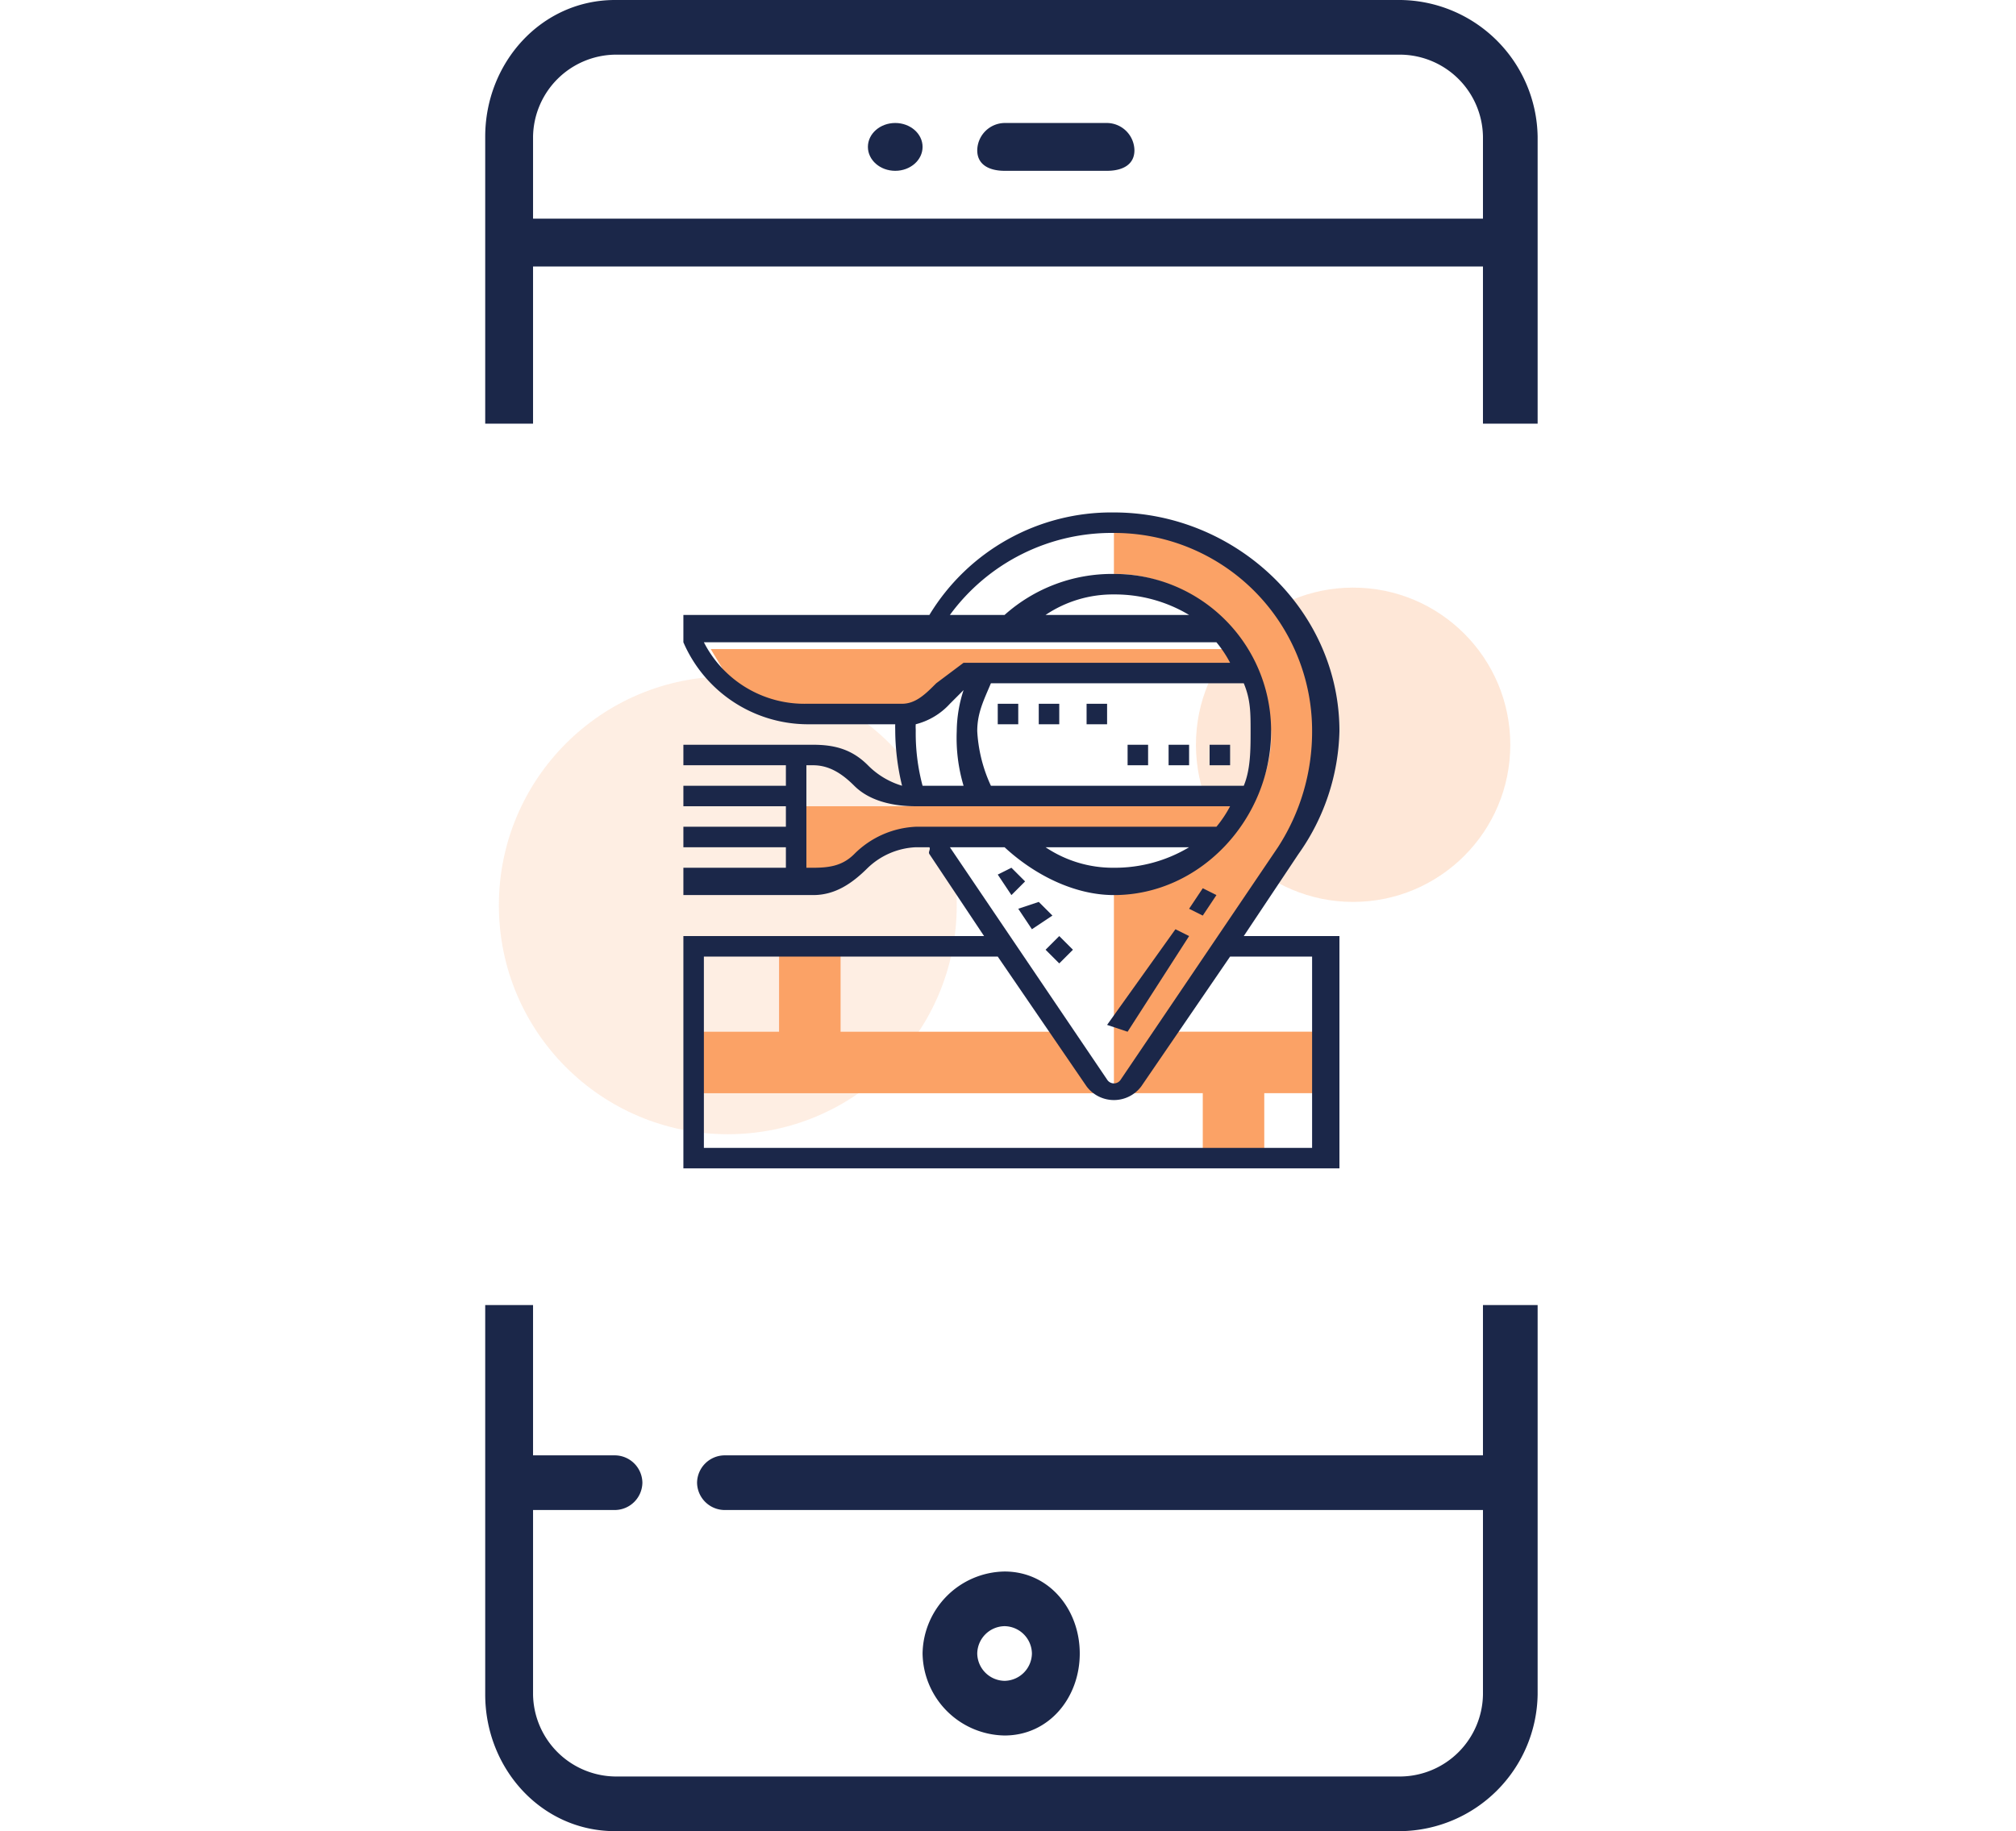 <svg xmlns="http://www.w3.org/2000/svg" xmlns:xlink="http://www.w3.org/1999/xlink" width="295" height="268" viewBox="0 0 295 268"><defs><style>.a{fill:#1b2749;}.b{fill:#fff;}.c,.d,.e{fill:#fba266;}.c{opacity:0.18;}.d{opacity:0.26;}.f{filter:url(#a);}</style><filter id="a" x="0" y="17" width="295" height="219" filterUnits="userSpaceOnUse"><feOffset dy="3" input="SourceAlpha"/><feGaussianBlur stdDeviation="15" result="b"/><feFlood flood-opacity="0.161"/><feComposite operator="in" in2="b"/><feComposite in="SourceGraphic"/></filter></defs><g transform="translate(-812 -4713)"><g transform="translate(882.66 4713.229)"><g transform="translate(0 0)"><path class="a" d="M1431.633-475.479h-115c-10.8,0-19,9.2-19,20v228c0,10.8,8.2,20,19,20h115a20.319,20.319,0,0,0,20-20v-228A20.319,20.319,0,0,0,1431.633-475.479Zm12,213h-111a4.059,4.059,0,0,0-4,4,4.059,4.059,0,0,0,4,4h111v27a12.191,12.191,0,0,1-12,12h-115a12.191,12.191,0,0,1-12-12v-27h12a4.059,4.059,0,0,0,4-4,4.059,4.059,0,0,0-4-4h-12v-174h139Zm0-181h-139v-12a12.191,12.191,0,0,1,12-12h115a12.191,12.191,0,0,1,12,12Z" transform="translate(-1297.292 475.25)"/></g></g><g transform="translate(954.717 4730.654)"><g transform="translate(0 0)"><path class="a" d="M1454.494-441.549h-15a4.059,4.059,0,0,0-4,4c0,2.164,1.836,3,4,3h15c2.164,0,4-.836,4-3A4.059,4.059,0,0,0,1454.494-441.549Z" transform="translate(-1435.211 441.895)"/></g></g><g transform="translate(946.879 4943.296)"><g transform="translate(0 0)"><path class="a" d="M1432.332-35.191a12.191,12.191,0,0,0-12,12,12.191,12.191,0,0,0,12,12c6.482,0,11-5.518,11-12S1438.814-35.191,1432.332-35.191Zm0,16a4.063,4.063,0,0,1-4-4,4.063,4.063,0,0,1,4-4,4.063,4.063,0,0,1,4,4A4.063,4.063,0,0,1,1432.332-19.191Z" transform="translate(-1420.211 34.895)"/></g></g><g transform="translate(939.043 4730.654)"><g transform="translate(0 0)"><ellipse class="a" cx="4" cy="3.5" rx="4" ry="3.5" transform="translate(-0.043 0.346)"/></g></g><g class="f" transform="matrix(1, 0, 0, 1, 812, 4713)"><path class="b" d="M12.934.213h180c6.969,0,12,6.149,12,14v101c0,7.851-5.031,14-12,14h-180c-6.969,0-13-6.149-13-14v-101C-.066,6.362,5.965.213,12.934.213Z" transform="translate(45.07 58.79)"/></g><circle class="c" cx="33.5" cy="33.5" r="33.5" transform="translate(885 4812)"/><circle class="d" cx="23" cy="23" r="23" transform="translate(987 4799)"/><g transform="translate(-2 -1450.528)"><g transform="translate(913.97 6238.528)"><path class="e" d="M449.682,936.46h78l1,3h-42l-4,4-4,2-9,1-11-1-6-4Z" transform="translate(-445.651 -916.46)"/><path class="e" d="M515.105,1065.7l1-9v-2h64l-2,5-45-1-7,2-6,5Z" transform="translate(-499.075 -1011.703)"/><path class="e" d="M785.482,859.071l-10-10-7-4-10-2h-1v7a21.245,21.245,0,0,1,11,3c1.538,1.189,3.461,2.811,5,4a22.842,22.842,0,0,1,6,10l1,6a18,18,0,0,1-2,9,26.163,26.163,0,0,1-12,12,18.518,18.518,0,0,1-9,2v30h0l20-26,9-16,2-12Z" transform="translate(-694.453 -841.071)"/><path class="e" d="M497.988,1181.738l-6-8h-32v-13h-9v13h-12v9h61A2.016,2.016,0,0,1,497.988,1181.738Z" transform="translate(-436.958 -1097.738)"/><path class="e" d="M761.318,1233.4c-.543.8-2.036,1-3,1h13v9h9v-9h9v-9h-23Z" transform="translate(-695.288 -1149.404)"/><path class="a" d="M813.686,1119.5l2-3,2,1-2,3Z" transform="translate(-739.656 -1061.498)"/><path class="a" d="M520.529,882.95a32.272,32.272,0,0,0,6-18c0-17.758-15.242-32-33-32h0a31.137,31.137,0,0,0-27,15h-36v4h0a19.876,19.876,0,0,0,18,12h13c-.02.458,0,.542,0,1a34.927,34.927,0,0,0,1,8,11.709,11.709,0,0,1-5-3c-2.28-2.282-4.776-3-8-3h-19v3h15v3h-15v3h15v3h-15v3h15v3h-15v4h19c3.224,0,5.72-1.72,8-4a10.867,10.867,0,0,1,7-3h2c.2.318-.213.689,0,1l8,12h-44v34h96v-34h-14Zm-87-31h75a17.048,17.048,0,0,1,2,3h-39l-4,3c-1.455,1.455-2.94,3-5,3h-14a16.5,16.5,0,0,1-15-9Zm50-4a17.652,17.652,0,0,1,10-3,21.112,21.112,0,0,1,11,3Zm29,25h-37a21.761,21.761,0,0,1-2-8c0-2.684.978-4.558,2-7h37c.993,2.375,1,4.27,1,7S513.522,870.576,512.529,872.95Zm-47,0a29.781,29.781,0,0,1-1-8c0-.549-.031-.453,0-1a10.128,10.128,0,0,0,5-3l2-2a19.77,19.77,0,0,0-1,6,24.453,24.453,0,0,0,1,8Zm-10,10c-1.7,1.7-3.6,2-6,2h-1v-15h1c2.4,0,4.3,1.3,6,3,2.28,2.28,5.776,3,9,3h46a17.055,17.055,0,0,1-2,3h-44A13.569,13.569,0,0,0,455.529,882.95Zm49-1a21.119,21.119,0,0,1-11,3,17.65,17.65,0,0,1-10-3Zm-27,0c4.286,3.97,10.134,7,16,7,12.752,0,23-11.248,23-24a22.937,22.937,0,0,0-23-23,23.584,23.584,0,0,0-16,6h-8a29.316,29.316,0,0,1,24-12h0a28.948,28.948,0,0,1,29,29,31.081,31.081,0,0,1-5,17l-23,34a1.171,1.171,0,0,1-2,0l-23-34Zm45,16v28h-89v-28h43l13,19a5,5,0,0,0,8,0l13-19Z" transform="translate(-430.5 -832.95)"/><path class="a" d="M753.537,1162.372l10-14,2,1-9,14Z" transform="translate(-691.507 -1087.372)"/><path class="a" d="M686.275,1128.207l3-1,2,2-3,2Z" transform="translate(-637.244 -1070.207)"/><path class="a" d="M668.764,1102.189l2-1,2,2-2,2Z" transform="translate(-622.734 -1049.189)"/><path class="a" d="M704.764,1155.975l2-2,2,2-2,2Z" transform="translate(-651.734 -1091.974)"/><path class="a" d="M702.111,977.2h3v3h-3Z" transform="translate(-650.08 -949.198)"/><path class="a" d="M670.277,977.2h3v3h-3Z" transform="translate(-624.247 -949.198)"/><path class="a" d="M734.943,977.2h3v3h-3Z" transform="translate(-675.913 -949.198)"/><path class="a" d="M830.443,1009.031h3v3h-3Z" transform="translate(-753.412 -975.031)"/><path class="a" d="M798.609,1009.031h3v3h-3Z" transform="translate(-727.579 -975.031)"/><path class="a" d="M766.777,1009.031h3v3h-3Z" transform="translate(-701.746 -975.031)"/></g></g></g></svg>